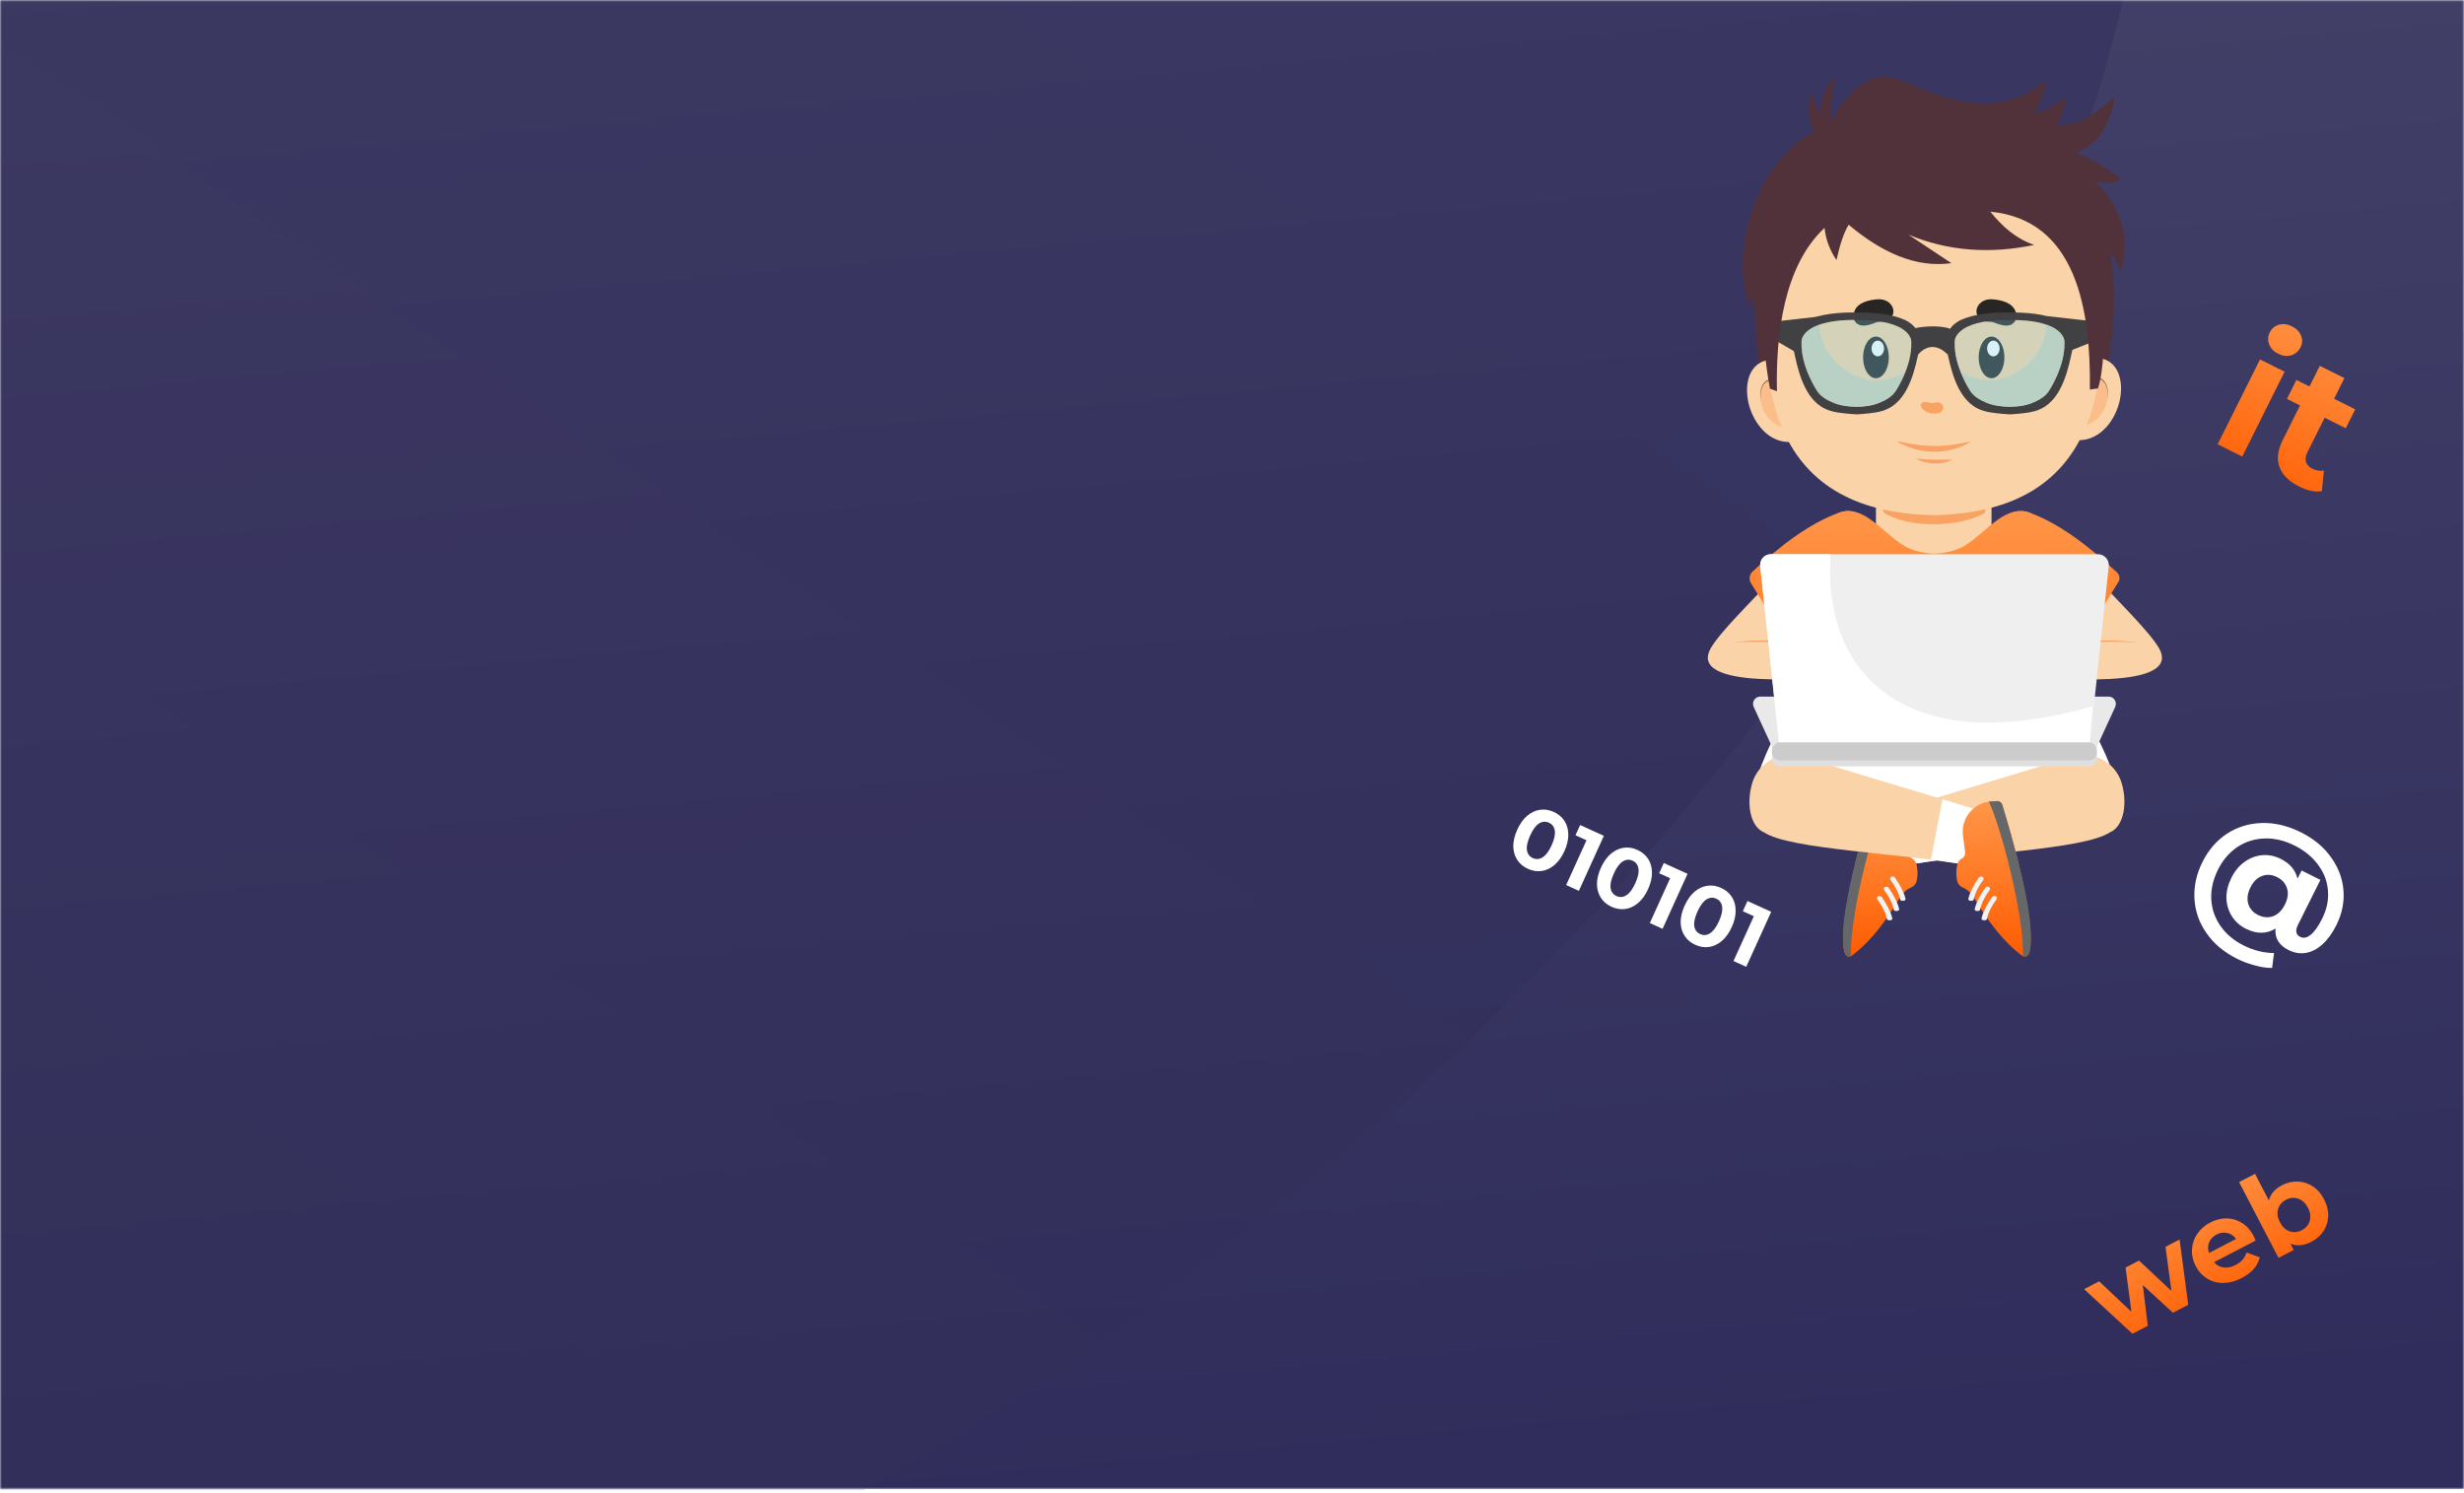 <svg width="685" height="415" viewBox="0 0 685 415" fill="none" xmlns="http://www.w3.org/2000/svg">
<mask id="mask0_34_7497" style="mask-type:alpha" maskUnits="userSpaceOnUse" x="0" y="0" width="685" height="415">
<rect y="0.012" width="685" height="414" fill="url(#paint0_linear_34_7497)"/>
</mask>
<g mask="url(#mask0_34_7497)">
<rect y="0.012" width="685" height="414" fill="url(#paint1_linear_34_7497)"/>
<ellipse opacity="0.46" cx="206.562" cy="127.032" rx="255.82" ry="466.764" transform="rotate(-130.563 206.562 127.032)" fill="url(#paint2_linear_34_7497)"/>
</g>
<g filter="url(#filter0_d_34_7497)">
<path d="M605.932 344.627L608.336 362.78L604.077 364.994L595.712 357.297L597.093 368.625L592.834 370.839L579.385 358.426L583.559 356.257L592.537 364.718L590.913 352.434L594.66 350.486L603.667 358.932L602.014 346.663L605.932 344.627ZM626.539 343.689C626.568 343.746 626.746 344.158 627.073 344.926L615.517 350.933C616.218 351.771 617.098 352.263 618.16 352.408C619.221 352.554 620.329 352.326 621.484 351.726C622.279 351.313 622.92 350.835 623.408 350.293C623.905 349.722 624.285 349.044 624.549 348.257L628.234 349.588C627.652 351.982 625.979 353.898 623.215 355.334C621.493 356.23 619.797 356.691 618.127 356.717C616.448 356.724 614.939 356.318 613.6 355.5C612.261 354.681 611.197 353.515 610.41 352.001C609.633 350.505 609.284 348.979 609.365 347.423C609.455 345.837 609.942 344.394 610.828 343.092C611.723 341.761 612.937 340.697 614.471 339.9C615.966 339.122 617.487 338.741 619.033 338.755C620.579 338.768 622.007 339.204 623.318 340.061C624.639 340.89 625.712 342.099 626.539 343.689ZM616.241 343.235C615.237 343.757 614.543 344.479 614.156 345.401C613.77 346.323 613.757 347.315 614.117 348.378L621.642 344.467C620.988 343.581 620.173 343.03 619.197 342.817C618.21 342.584 617.225 342.724 616.241 343.235ZM634.399 329.541C635.818 328.803 637.278 328.465 638.777 328.527C640.285 328.561 641.68 329.002 642.962 329.85C644.235 330.679 645.28 331.879 646.096 333.45C646.913 335.021 647.3 336.575 647.257 338.112C647.205 339.63 646.764 341.025 645.935 342.298C645.115 343.542 643.995 344.533 642.575 345.271C640.474 346.363 638.53 346.532 636.744 345.777L637.659 347.538L633.428 349.737L622.477 328.669L626.906 326.367L630.758 333.777C631.236 331.967 632.449 330.554 634.399 329.541ZM639.919 342.035C641.055 341.444 641.786 340.584 642.112 339.453C642.446 338.293 642.279 337.069 641.61 335.782C640.941 334.495 640.041 333.665 638.909 333.291C637.786 332.889 636.657 332.983 635.521 333.574C634.385 334.164 633.65 335.039 633.315 336.199C632.99 337.33 633.161 338.539 633.83 339.826C634.5 341.113 635.395 341.958 636.518 342.36C637.65 342.734 638.784 342.625 639.919 342.035Z" fill="url(#paint3_linear_34_7497)"/>
</g>
<path d="M424.769 241.568C423.502 240.993 422.515 240.167 421.809 239.091C421.103 238.014 420.733 236.757 420.701 235.319C420.69 233.873 421.058 232.327 421.805 230.681C422.553 229.035 423.471 227.747 424.561 226.818C425.671 225.882 426.864 225.325 428.139 225.148C429.414 224.972 430.686 225.171 431.953 225.747C433.221 226.322 434.207 227.148 434.914 228.224C435.62 229.301 435.979 230.562 435.99 232.008C436.022 233.446 435.665 234.988 434.917 236.634C434.17 238.28 433.241 239.572 432.13 240.509C431.041 241.437 429.858 241.99 428.583 242.167C427.308 242.343 426.037 242.144 424.769 241.568ZM426.129 238.574C427.061 238.998 427.971 238.928 428.86 238.365C429.763 237.808 430.594 236.692 431.355 235.017C432.116 233.341 432.409 231.981 432.233 230.935C432.073 229.895 431.526 229.164 430.594 228.741C429.676 228.324 428.766 228.394 427.863 228.95C426.974 229.513 426.15 230.633 425.389 232.308C424.629 233.983 424.329 235.341 424.489 236.38C424.664 237.426 425.211 238.158 426.129 238.574ZM445.882 232.388L438.937 247.685L435.396 246.077L441.052 233.621L437.993 232.232L439.283 229.391L445.882 232.388ZM448.031 252.13C446.763 251.555 445.776 250.729 445.07 249.652C444.364 248.576 443.995 247.319 443.962 245.881C443.951 244.435 444.319 242.889 445.067 241.243C445.814 239.596 446.733 238.309 447.822 237.38C448.933 236.444 450.126 235.887 451.401 235.71C452.676 235.534 453.947 235.733 455.214 236.309C456.482 236.884 457.469 237.71 458.175 238.786C458.881 239.863 459.24 241.124 459.251 242.57C459.283 244.008 458.926 245.55 458.178 247.196C457.431 248.842 456.502 250.134 455.391 251.07C454.302 251.999 453.12 252.552 451.845 252.728C450.569 252.905 449.298 252.706 448.031 252.13ZM449.39 249.136C450.322 249.56 451.233 249.49 452.121 248.927C453.024 248.37 453.856 247.254 454.616 245.579C455.377 243.903 455.67 242.543 455.495 241.497C455.334 240.457 454.787 239.726 453.855 239.303C452.937 238.886 452.027 238.956 451.124 239.512C450.236 240.075 449.411 241.195 448.651 242.87C447.89 244.545 447.59 245.903 447.75 246.942C447.926 247.988 448.472 248.72 449.39 249.136ZM469.144 242.95L462.198 258.247L458.658 256.639L464.313 244.183L461.254 242.794L462.544 239.953L469.144 242.95ZM471.292 262.692C470.025 262.117 469.038 261.291 468.331 260.214C467.625 259.138 467.256 257.881 467.224 256.443C467.212 254.997 467.581 253.451 468.328 251.805C469.076 250.158 469.994 248.871 471.083 247.942C472.194 247.006 473.387 246.449 474.662 246.272C475.937 246.096 477.208 246.295 478.476 246.871C479.743 247.446 480.73 248.272 481.436 249.348C482.143 250.425 482.501 251.686 482.512 253.132C482.545 254.57 482.187 256.112 481.44 257.758C480.692 259.404 479.763 260.696 478.653 261.632C477.563 262.561 476.381 263.114 475.106 263.29C473.831 263.467 472.559 263.268 471.292 262.692ZM472.651 259.698C473.584 260.122 474.494 260.052 475.382 259.489C476.285 258.932 477.117 257.816 477.878 256.141C478.638 254.465 478.931 253.105 478.756 252.059C478.595 251.019 478.049 250.288 477.116 249.864C476.199 249.448 475.288 249.518 474.385 250.074C473.497 250.637 472.673 251.756 471.912 253.432C471.151 255.107 470.851 256.465 471.012 257.504C471.187 258.55 471.734 259.281 472.651 259.698ZM492.405 253.511L485.459 268.808L481.919 267.201L487.575 254.745L484.515 253.356L485.805 250.515L492.405 253.511Z" fill="white"/>
<g filter="url(#filter1_d_34_7497)">
<path d="M628.288 99.938L635.127 103.352L623.354 126.939L616.514 123.525L628.288 99.938ZM633.349 98.357C632.092 97.729 631.251 96.853 630.827 95.729C630.403 94.604 630.46 93.501 631 92.42C631.54 91.338 632.387 90.629 633.541 90.292C634.694 89.956 635.9 90.101 637.157 90.728C638.413 91.355 639.261 92.217 639.7 93.312C640.139 94.407 640.096 95.481 639.571 96.534C639.002 97.673 638.133 98.426 636.965 98.792C635.811 99.129 634.606 98.984 633.349 98.357ZM645.483 136.561C644.563 136.722 643.54 136.686 642.415 136.453C641.334 136.206 640.253 135.812 639.171 135.272C636.365 133.871 634.545 132.068 633.711 129.863C632.906 127.672 633.197 125.189 634.583 122.412L639.419 112.723L635.78 110.907L638.406 105.646L642.045 107.462L644.912 101.719L651.751 105.132L648.884 110.876L654.759 113.808L652.133 119.069L646.258 116.137L641.466 125.738C640.97 126.732 640.832 127.63 641.051 128.434C641.315 129.222 641.914 129.85 642.849 130.317C643.931 130.857 644.997 131.024 646.049 130.819L645.483 136.561Z" fill="url(#paint4_linear_34_7497)"/>
</g>
<path d="M639.668 231.414C643.208 233.18 645.985 235.48 648 238.311C650.053 241.131 651.215 244.194 651.487 247.501C651.758 250.809 651.094 254.065 649.493 257.271C648.367 259.529 647.06 261.311 645.574 262.62C644.126 263.916 642.601 264.693 640.999 264.95C639.396 265.208 637.8 264.939 636.21 264.146C634.902 263.493 633.94 262.66 633.324 261.648C632.708 260.635 632.47 259.475 632.61 258.167C630.111 259.708 627.361 259.729 624.36 258.231C622.718 257.411 621.423 256.252 620.473 254.753C619.523 253.253 619.016 251.574 618.951 249.715C618.924 247.844 619.384 245.959 620.331 244.061C621.266 242.188 622.483 240.713 623.982 239.635C625.52 238.545 627.16 237.922 628.904 237.767C630.673 237.625 632.391 237.97 634.058 238.802C636.597 240.069 638.15 241.901 638.716 244.298L639.849 242.028L645.081 244.64L638.859 257.106C638.039 258.747 638.245 259.875 639.476 260.49C640.374 260.938 641.336 260.745 642.361 259.911C643.411 259.09 644.481 257.589 645.569 255.409C646.862 252.818 647.399 250.235 647.179 247.658C646.998 245.068 646.092 242.678 644.463 240.487C642.872 238.283 640.665 236.477 637.844 235.068C635.023 233.66 632.221 233.015 629.439 233.132C626.696 233.236 624.196 234.039 621.941 235.541C619.711 237.055 617.931 239.146 616.599 241.813C615.242 244.532 614.622 247.251 614.739 249.968C614.869 252.66 615.704 255.128 617.244 257.37C618.797 259.651 620.971 261.489 623.767 262.885C626.537 264.268 629.345 264.964 632.191 264.975L631.656 269.129C630.207 269.143 628.611 268.907 626.867 268.421C625.136 267.974 623.488 267.359 621.923 266.578C618.281 264.76 615.446 262.384 613.419 259.45C611.378 256.541 610.261 253.356 610.066 249.895C609.872 246.433 610.613 243.023 612.29 239.663C613.954 236.328 616.222 233.711 619.092 231.812C621.988 229.926 625.225 228.93 628.801 228.825C632.378 228.72 636 229.583 639.668 231.414ZM627.761 254.402C629.172 255.106 630.556 255.22 631.915 254.745C633.287 254.244 634.388 253.16 635.22 251.493C636.04 249.851 636.231 248.345 635.794 246.973C635.358 245.602 634.434 244.564 633.023 243.86C631.587 243.143 630.196 243.041 628.85 243.555C627.517 244.043 626.447 245.095 625.641 246.711C624.821 248.353 624.611 249.865 625.009 251.25C625.407 252.634 626.325 253.685 627.761 254.402Z" fill="white"/>
<path d="M490.915 112.181C488.834 102.734 487.903 92.75 487.616 82.475C487.006 82.995 486.745 83.947 486.38 85.11C480.347 69.133 489.095 44.221 504.258 36.563C502.596 32.676 502.265 28.966 503.762 25.503C504.372 28.006 504.99 30.5 505.904 31.804C506.034 27.433 507.758 23.996 510.221 21C509.368 25.345 508.846 29.601 509.081 33.663C514.025 24.789 519.909 19.555 527.752 21.96C543.864 29.451 556.624 32.227 568.828 22.366C568.332 25.891 567.174 28.931 565.224 31.381C567.983 31.213 571.282 29.328 574.747 26.913L572.083 34.756C577.341 34.853 582.633 31.822 587.96 26.781C586.672 34.571 583.408 40.087 577.289 42.343C582.311 44.82 586.863 47.287 589.483 49.675C587.612 51.253 585.175 51.288 582.372 50.319C589.579 57.545 592.469 65.82 589.483 75.522C588.717 73.337 587.847 71.433 586.689 70.252C588.343 80.466 587.786 91.446 585.801 102.919L569.542 132.881H507.166L490.915 112.181Z" fill="#52323A"/>
<path d="M491.028 162.746C484.012 170.14 475.839 178.3 474.977 181.649C471.6 192.787 513.294 187.791 513.294 187.791V181.111C505.712 178.802 498.496 178.414 490.775 178.705L503.78 179.119L491.028 162.746Z" fill="#FBD3A8"/>
<path d="M511.118 180.981C508.707 180.409 506.278 179.933 503.841 179.563L502.927 179.43C502.622 179.386 502.318 179.333 502.013 179.298L501.09 179.184C500.786 179.148 500.481 179.104 500.168 179.078L499.245 178.981C498.94 178.946 498.636 178.91 498.322 178.893L497.4 178.814C497.095 178.787 496.782 178.761 496.477 178.743L495.554 178.681C495.25 178.664 494.936 178.637 494.632 178.62C494.014 178.593 493.396 178.558 492.786 178.531C492.168 178.514 491.55 178.487 490.932 178.47L489.078 178.443C486.606 178.426 484.134 178.496 481.662 178.611C484.117 178.302 486.598 178.135 489.07 178.082C489.688 178.064 490.306 178.064 490.932 178.064C491.55 178.064 492.168 178.082 492.795 178.091C493.108 178.091 493.413 178.109 493.726 178.126L494.658 178.17C494.971 178.179 495.276 178.205 495.589 178.223L496.521 178.285C496.834 178.302 497.139 178.338 497.443 178.364L498.366 178.452C498.679 178.479 498.984 178.514 499.289 178.549L500.211 178.655C500.516 178.69 500.829 178.734 501.134 178.778L502.057 178.91C502.675 178.999 503.284 179.113 503.893 179.219C506.339 179.651 508.759 180.223 511.118 180.981Z" fill="#F8A364"/>
<path d="M584.783 162.746C591.799 170.14 599.973 178.3 600.834 181.649C604.212 192.787 562.518 187.791 562.518 187.791V181.111C570.099 178.802 577.315 178.414 585.036 178.705L572.032 179.119L584.783 162.746Z" fill="#FBD3A8"/>
<path d="M564.686 180.981C567.097 180.409 569.525 179.933 571.962 179.563L572.876 179.43C573.181 179.386 573.486 179.333 573.79 179.298L574.713 179.184C575.018 179.148 575.322 179.104 575.636 179.078L576.558 178.981C576.863 178.946 577.168 178.91 577.481 178.893L578.404 178.814C578.708 178.787 579.022 178.761 579.326 178.743L580.249 178.681C580.554 178.664 580.867 178.637 581.172 178.62C581.79 178.593 582.408 178.558 583.017 178.531C583.635 178.514 584.253 178.487 584.871 178.47L586.725 178.443C589.197 178.426 591.669 178.496 594.141 178.611C591.687 178.302 589.206 178.135 586.734 178.082C586.116 178.064 585.498 178.064 584.871 178.064C584.253 178.064 583.635 178.082 583.008 178.091C582.695 178.091 582.39 178.109 582.077 178.126L581.146 178.17C580.832 178.179 580.528 178.205 580.214 178.223L579.283 178.285C578.969 178.302 578.665 178.338 578.36 178.364L577.438 178.452C577.124 178.479 576.819 178.514 576.515 178.549L575.592 178.655C575.288 178.69 574.974 178.734 574.67 178.778L573.747 178.91C573.129 178.999 572.52 179.113 571.91 179.219C569.464 179.651 567.044 180.223 564.686 180.981Z" fill="#F8A364"/>
<path d="M553.648 135.076H521.52V161.725H553.648V135.076Z" fill="#FBD3A8"/>
<path d="M564.385 142.604C557.56 140.096 552.622 147.597 546.5 151.522C544.418 152.856 541.585 153.75 537.736 153.949C533.882 153.75 531.047 152.854 528.964 151.517C522.85 147.589 517.918 140.091 511.096 142.595C503.257 145.472 495.278 151.374 487.224 158.911C486.319 159.757 486.145 161.14 486.798 162.198L492.65 171.602C493.988 173.751 496.701 174.591 499.019 173.575V173.575C502.384 172.1 506.157 174.565 506.157 178.239V207.994C506.157 216.278 512.872 222.994 521.157 222.994H554.316C562.6 222.994 569.316 216.278 569.316 207.994V178.241C569.316 174.566 573.089 172.1 576.454 173.576V173.576C578.772 174.592 581.485 173.752 582.823 171.603L588.901 161.845C589.432 160.999 589.284 159.889 588.561 159.202C580.402 151.531 572.321 145.52 564.385 142.604Z" fill="url(#paint5_linear_34_7497)"/>
<path d="M551.828 142.611C544.047 147.017 529.649 146.638 523.609 142.461L523.321 140.514H552.133L551.828 142.611Z" fill="#F8A364"/>
<path d="M497.304 122.89C489.035 122.89 483.76 111.742 486.327 104.551C486.945 102.815 488.173 101.335 489.853 100.603C492.847 99.308 495.545 100.903 497.304 102.101V122.89Z" fill="#FBD3A8"/>
<path d="M496.982 118.915C487.764 118.501 485.875 101.731 497.086 105.767Z" fill="#FBBD89"/>
<path d="M497.382 106.059C496.381 105.724 495.345 105.46 494.3 105.398C493.778 105.363 493.247 105.38 492.734 105.468C492.22 105.557 491.724 105.733 491.271 106.006C490.827 106.279 490.444 106.658 490.157 107.099C489.87 107.539 489.687 108.05 489.565 108.57C489.452 109.09 489.4 109.637 489.4 110.174C489.4 110.712 489.443 111.249 489.513 111.787C489.348 110.721 489.261 109.619 489.469 108.544C489.574 108.006 489.748 107.478 490.035 107.011C490.322 106.544 490.705 106.121 491.167 105.821C491.628 105.521 492.15 105.319 492.69 105.204C493.23 105.089 493.778 105.063 494.318 105.072C495.406 105.107 496.476 105.345 497.512 105.653L497.382 106.059Z" fill="#603813"/>
<path d="M578.037 122.37C586.306 122.37 591.581 111.222 589.013 104.032C588.395 102.296 587.168 100.815 585.488 100.084C582.494 98.788 579.795 100.383 578.037 101.582V122.37Z" fill="#FBD3A8"/>
<path d="M578.246 105.248C589.457 101.212 587.569 117.981 578.351 118.396Z" fill="#FBBD89"/>
<path d="M577.828 105.141C578.864 104.832 579.935 104.594 581.023 104.559C581.562 104.541 582.111 104.577 582.65 104.691C583.181 104.806 583.712 105 584.174 105.308C584.635 105.608 585.018 106.022 585.305 106.498C585.592 106.965 585.767 107.502 585.871 108.031C586.08 109.106 585.993 110.208 585.827 111.274C585.897 110.736 585.941 110.199 585.941 109.661C585.941 109.124 585.888 108.586 585.775 108.057C585.653 107.538 585.471 107.026 585.183 106.586C584.896 106.145 584.522 105.766 584.069 105.493C583.625 105.22 583.12 105.052 582.607 104.956C582.093 104.859 581.562 104.85 581.04 104.885C579.987 104.956 578.96 105.211 577.959 105.546L577.828 105.141Z" fill="#603813"/>
<path d="M579.735 54.699C551.915 37.057 523.783 39.762 495.45 54.699C484.012 107.441 492.229 142.126 537.013 143.219H538.171C582.955 142.126 591.172 107.441 579.735 54.699Z" fill="#FBD3A8"/>
<path d="M521.519 105.159C523.495 105.159 525.096 102.567 525.096 99.37C525.096 96.172 523.495 93.58 521.519 93.58C519.543 93.58 517.941 96.172 517.941 99.37C517.941 102.567 519.543 105.159 521.519 105.159Z" fill="#282525"/>
<path d="M522.033 99.078C522.994 99.078 523.774 98.1 523.774 96.892C523.774 95.686 522.994 94.707 522.033 94.707C521.071 94.707 520.292 95.686 520.292 96.892C520.292 98.1 521.071 99.078 522.033 99.078Z" fill="white"/>
<path d="M553.656 105.159C555.631 105.159 557.233 102.567 557.233 99.37C557.233 96.172 555.631 93.58 553.656 93.58C551.68 93.58 550.078 96.172 550.078 99.37C550.078 102.567 551.68 105.159 553.656 105.159Z" fill="#282525"/>
<path d="M554.161 99.078C555.122 99.078 555.902 98.1 555.902 96.892C555.902 95.686 555.122 94.707 554.161 94.707C553.199 94.707 552.42 95.686 552.42 96.892C552.42 98.1 553.199 99.078 554.161 99.078Z" fill="white"/>
<path d="M537.03 112.074C537.204 112.109 537.37 112.065 537.544 112.021C540.651 111.096 541.104 114.63 538.597 114.947C536.212 115.167 534.95 114.348 534.184 113.308C533.766 112.735 534.088 111.88 534.793 111.792C535.42 111.704 536.238 111.916 537.03 112.074Z" fill="#F8A364"/>
<path d="M553.029 89.456C549.591 89.517 548.285 86.178 550.679 84.142C551.68 83.296 553.047 83.102 554.344 83.243C557.912 83.631 560.132 84.909 560.524 87.385C560.663 88.275 560.411 89.218 559.758 89.826C558.496 90.989 556.546 90.549 554.413 89.694C553.978 89.517 553.499 89.447 553.029 89.456Z" fill="#282525"/>
<path d="M522.808 89.456C526.246 89.517 527.552 86.178 525.158 84.142C524.157 83.296 522.791 83.102 521.494 83.243C517.925 83.631 515.705 84.909 515.313 87.385C515.174 88.275 515.427 89.218 516.079 89.826C517.342 90.989 519.291 90.549 521.424 89.694C521.859 89.517 522.329 89.447 522.808 89.456Z" fill="#282525"/>
<path d="M527.107 122.6C528.892 122.952 530.624 123.322 532.356 123.578C534.088 123.825 535.821 123.983 537.553 124.001C539.285 124.018 541.008 123.904 542.749 123.675C544.481 123.437 546.214 123.084 547.989 122.714C546.457 123.701 544.76 124.424 542.993 124.9C541.226 125.393 539.381 125.622 537.535 125.605C535.69 125.578 533.853 125.314 532.095 124.794C530.337 124.292 528.648 123.569 527.107 122.6Z" fill="#F8A364"/>
<path d="M532.644 127.527C533.531 127.554 534.376 127.624 535.22 127.686C536.064 127.739 536.9 127.774 537.727 127.801C538.563 127.818 539.398 127.827 540.243 127.818C541.087 127.809 541.94 127.783 542.819 127.801C542.036 128.215 541.191 128.479 540.321 128.647C539.459 128.814 538.571 128.893 537.692 128.867C536.813 128.84 535.934 128.717 535.081 128.506C534.236 128.294 533.41 127.986 532.644 127.527Z" fill="#F8A364"/>
<path d="M567.31 147.985C567.074 145.257 566.426 143.292 563.84 142.394V142.394C560.07 141.084 555.701 143.923 554.203 147.622C551.783 153.601 546.635 157.528 538.18 157.645C538.154 157.645 538.119 157.645 538.093 157.645C537.997 157.645 537.893 157.645 537.788 157.645C537.684 157.645 537.588 157.645 537.484 157.645C537.458 157.645 537.423 157.645 537.397 157.645C528.935 157.521 523.79 153.597 521.372 147.62C519.877 143.924 515.51 141.09 511.742 142.396V142.396C509.156 143.293 508.503 145.258 508.267 147.986C506.762 165.39 507.141 186.365 508.408 209.013C508.849 216.889 515.405 222.998 523.293 222.998H536.378H539.207H552.289C560.178 222.998 566.735 216.886 567.174 209.009C568.436 186.362 568.815 165.388 567.31 147.985Z" fill="url(#paint6_linear_34_7497)"/>
<path d="M576.601 193.562H499.306C494.223 202.155 490.027 210.597 487.694 218.713C519.7 237.43 553.256 236.902 588.213 218.713C587.116 211.989 582.329 203.062 576.601 193.562Z" fill="white"/>
<path d="M522.721 226.522L576.183 210.378C581.954 208.633 588.082 211.894 589.832 217.728C591.494 223.297 590.476 229.792 586.55 231.431C579.099 236.286 548.738 237.071 527.691 240.86L522.721 226.522Z" fill="#FBD3A8"/>
<path d="M536.935 222.221L540.13 238.964L527.682 240.85L522.721 226.521L536.935 222.221Z" fill="white"/>
<g filter="url(#filter2_d_34_7497)">
<path d="M523.39 222.814C528.249 223.123 531.841 227.467 531.231 232.298L530.637 236.998C530.551 237.682 530.9 238.347 531.512 238.665V238.665C532.165 239.009 532.643 239.626 532.809 240.357C533.157 241.935 533.174 243.468 532.835 244.948C532.652 245.75 532.112 246.411 531.364 246.728V246.728C530.027 247.294 528.921 248.292 528.186 249.544C524.288 256.177 519.961 261.861 514.808 265.719C514.164 266.204 513.241 265.939 512.937 265.19C510.882 260.238 514.982 240.868 520.266 223.808C520.475 223.12 521.119 222.68 521.824 222.715L523.39 222.814Z" fill="url(#paint7_linear_34_7497)"/>
</g>
<path d="M524.044 222.873L521.833 222.732C521.154 222.6 520.457 223.173 520.327 223.622C514.364 243.212 510.822 259.515 512.946 265.208C513.372 265.992 513.912 266.142 514.521 265.886C514.33 253.725 520.832 229.553 524.044 222.873Z" fill="#666768"/>
<path d="M526.063 255.278C526.106 255.454 526.045 255.648 525.889 255.745C525.506 255.974 524.714 255.939 524.583 255.569C524.209 253.709 523.26 251.885 521.928 250.079C521.667 249.726 521.867 249.206 522.302 249.136C522.668 249.083 523.068 249.224 523.234 249.576C524.539 251.462 525.575 253.366 526.063 255.278Z" fill="#F1F2F2"/>
<path d="M527.97 252.694C528.013 252.87 527.953 253.064 527.796 253.161C527.413 253.39 526.621 253.355 526.49 252.985C526.116 251.125 525.167 249.301 523.835 247.495C523.574 247.142 523.774 246.622 524.21 246.552C524.575 246.499 524.976 246.64 525.141 246.992C526.455 248.878 527.483 250.773 527.97 252.694Z" fill="#F1F2F2"/>
<path d="M529.737 249.858C529.78 250.034 529.719 250.228 529.562 250.325C529.179 250.554 528.387 250.519 528.257 250.149C527.883 248.289 526.934 246.465 525.602 244.659C525.341 244.306 525.541 243.786 525.976 243.716C526.342 243.663 526.742 243.804 526.908 244.156C528.213 246.042 529.249 247.946 529.737 249.858Z" fill="#F1F2F2"/>
<path d="M554.23 226.522L500.768 210.378C494.997 208.633 488.869 211.894 487.119 217.728C485.457 223.297 486.475 229.792 490.401 231.431C497.852 236.286 528.213 237.071 549.26 240.86L554.23 226.522Z" fill="#FBD3A8"/>
<path d="M540.007 222.221L536.812 238.964L549.26 240.85L554.23 226.521L540.007 222.221Z" fill="white"/>
<g filter="url(#filter3_d_34_7497)">
<path d="M553.552 222.814C548.693 223.123 545.102 227.467 545.712 232.298L546.305 236.998C546.391 237.682 546.042 238.347 545.43 238.665V238.665C544.778 239.009 544.299 239.626 544.133 240.357C543.785 241.935 543.768 243.468 544.107 244.948C544.29 245.75 544.83 246.411 545.578 246.728V246.728C546.916 247.294 548.021 248.292 548.756 249.544C552.654 256.177 556.981 261.861 562.134 265.719C562.778 266.204 563.701 265.939 564.006 265.19C566.06 260.238 561.96 240.868 556.677 223.808C556.468 223.12 555.824 222.68 555.118 222.715L553.552 222.814Z" fill="url(#paint8_linear_34_7497)"/>
</g>
<path d="M552.898 222.873L555.109 222.732C555.788 222.6 556.485 223.173 556.615 223.622C562.578 243.212 566.12 259.515 563.997 265.208C563.57 265.992 563.03 266.142 562.421 265.886C562.613 253.725 556.119 229.553 552.898 222.873Z" fill="#666768"/>
<path d="M550.879 255.278C550.835 255.454 550.896 255.648 551.053 255.745C551.436 255.974 552.228 255.939 552.359 255.569C552.733 253.709 553.682 251.885 555.014 250.079C555.275 249.726 555.074 249.206 554.639 249.136C554.274 249.083 553.873 249.224 553.708 249.576C552.402 251.462 551.366 253.366 550.879 255.278Z" fill="#F1F2F2"/>
<path d="M548.973 252.694C548.929 252.87 548.99 253.064 549.147 253.161C549.53 253.39 550.322 253.355 550.452 252.985C550.827 251.125 551.775 249.301 553.107 247.495C553.368 247.142 553.168 246.622 552.733 246.552C552.367 246.499 551.967 246.64 551.802 246.992C550.496 248.878 549.46 250.773 548.973 252.694Z" fill="#F1F2F2"/>
<path d="M547.206 249.858C547.163 250.034 547.223 250.228 547.38 250.325C547.763 250.554 548.555 250.519 548.686 250.149C549.06 248.289 550.009 246.465 551.341 244.659C551.602 244.306 551.402 243.786 550.966 243.716C550.601 243.663 550.2 243.804 550.035 244.156C548.729 246.042 547.694 247.946 547.206 249.858Z" fill="#F1F2F2"/>
<path d="M580.71 213.09H494.867C493.613 213.09 492.604 212.068 492.604 210.799V210.35C492.604 209.081 493.613 208.059 494.867 208.059H580.71C581.963 208.059 582.973 209.081 582.973 210.35V210.799C582.973 212.059 581.963 213.09 580.71 213.09Z" fill="#DFDFDF"/>
<path d="M586.219 193.678H539.694H535.873H489.348C487.886 193.678 486.919 195.22 487.537 196.559L493.622 209.787H535.873H539.694H581.946L588.03 196.559C588.648 195.211 587.682 193.678 586.219 193.678Z" fill="#E9E9E9"/>
<path d="M583.26 154.094H492.316C490.54 154.094 489.156 155.654 489.348 157.442L494.701 207.77H580.883L586.237 157.442C586.419 155.654 585.035 154.094 583.26 154.094Z" fill="#EFEFEF"/>
<path d="M508.899 154.094H492.308C489.888 154.261 489.322 156.138 489.322 157.187L494.693 207.778H580.875L581.772 196.349C529.267 211.418 506.618 187.008 508.899 154.094Z" fill="white"/>
<path d="M580.71 211.419H494.867C493.613 211.419 492.604 210.396 492.604 209.127V208.678C492.604 207.409 493.613 206.387 494.867 206.387H580.71C581.963 206.387 582.973 207.409 582.973 208.678V209.127C582.973 210.388 581.963 211.419 580.71 211.419Z" fill="#CCCCCC"/>
<path d="M572.319 89.028C568.567 87.292 563.449 86.825 558.661 86.895V86.878C553.865 86.807 548.764 87.274 545.004 89.01C543.098 89.989 540.086 92.253 541.244 97.453C542.219 101.832 543.785 110.618 549.835 113.597C552.063 114.698 554.562 114.848 556.981 115.086C557.538 115.139 558.104 115.174 558.661 115.201V115.218C559.218 115.192 559.784 115.157 560.35 115.104C562.779 114.866 565.268 114.716 567.496 113.614C573.546 110.636 575.104 101.85 576.079 97.47C577.237 92.271 574.225 90.006 572.319 89.028ZM569.577 108.724C568.523 110.38 566.635 111.341 564.981 112.028C563.031 112.83 560.811 113.095 558.661 113.13V113.112C556.511 113.077 554.292 112.813 552.342 112.011C550.688 111.323 548.799 110.372 547.746 108.706C547.746 108.706 543.202 101.991 543.411 95.232C543.307 93.179 545.309 91.601 547.093 90.782C550.279 89.31 554.596 88.913 558.67 88.966V88.984C562.744 88.931 567.061 89.337 570.247 90.808C572.031 91.628 574.025 93.205 573.92 95.258C574.12 102.009 569.577 108.724 569.577 108.724Z" fill="#414042"/>
<path d="M529.745 89.028C525.994 87.292 520.884 86.825 516.088 86.895V86.878C511.292 86.807 506.182 87.274 502.431 89.01C500.525 89.989 497.513 92.253 498.671 97.453C499.645 101.832 501.212 110.618 507.253 113.597C509.481 114.698 511.971 114.848 514.399 115.086C514.957 115.139 515.522 115.174 516.079 115.201V115.218C516.636 115.192 517.202 115.157 517.759 115.104C520.188 114.866 522.677 114.716 524.906 113.614C530.947 110.636 532.513 101.85 533.488 97.47C534.663 92.271 531.652 90.006 529.745 89.028ZM527.003 108.724C525.95 110.38 524.061 111.341 522.408 112.028C520.458 112.83 518.238 113.095 516.088 113.13V113.112C513.938 113.077 511.718 112.813 509.769 112.011C508.115 111.323 506.226 110.372 505.173 108.706C505.173 108.706 500.638 101.991 500.838 95.232C500.734 93.179 502.736 91.601 504.511 90.782C507.697 89.31 512.023 88.913 516.088 88.966V88.984C520.153 88.931 524.479 89.337 527.665 90.808C529.449 91.628 531.443 93.205 531.347 95.258C531.547 102.009 527.003 108.724 527.003 108.724Z" fill="#414042"/>
<path d="M575.461 97.53L582.39 94.799L582.973 89.458L568.985 87.881L574.53 92.71L575.461 97.53Z" fill="#414042"/>
<path d="M498.827 97.706L493.03 94.322L493.23 89.414L505.304 88.057L499.759 92.886L498.827 97.706Z" fill="#414042"/>
<path d="M533.262 98.58C533.262 98.58 536.761 93.839 541.487 98.58L542.14 91.398C542.14 91.398 538.502 89.918 531.547 91.398L533.262 98.58Z" fill="#414042"/>
<path opacity="0.3" d="M500.829 95.257C500.724 93.204 502.726 91.627 504.502 90.807C507.688 89.335 512.014 88.93 516.079 88.983V88.965C520.144 88.912 524.47 89.318 527.656 90.781C529.44 91.6 531.433 93.178 531.329 95.231C531.538 101.99 526.994 108.705 526.994 108.705C525.941 110.362 524.052 111.322 522.398 112.01C520.448 112.812 518.229 113.076 516.079 113.111V113.129C513.92 113.094 511.709 112.829 509.759 112.027C508.106 111.34 506.217 110.379 505.164 108.723C505.164 108.723 500.629 102.008 500.829 95.257Z" fill="#79CFE1"/>
<path opacity="0.3" d="M516.496 104.702C510.508 102.314 506.303 97.053 505.781 90.461C505.781 90.4 505.772 90.338 505.772 90.285C505.337 90.435 504.911 90.611 504.51 90.796C502.735 91.616 500.733 93.193 500.837 95.246C500.628 102.006 505.172 108.712 505.172 108.712C506.225 110.368 508.114 111.329 509.768 112.016C511.718 112.818 513.937 113.083 516.087 113.118V113.1C518.237 113.065 520.457 112.801 522.407 111.999C524.06 111.311 525.949 110.36 527.003 108.694C527.003 108.694 528.43 106.579 529.657 103.53C525.566 105.733 520.831 106.438 516.496 104.702Z" fill="#79CFE1"/>
<path opacity="0.3" d="M569.577 108.723C568.524 110.379 566.635 111.34 564.981 112.027C563.031 112.829 560.811 113.094 558.661 113.129V113.111C556.511 113.076 554.292 112.812 552.342 112.01C550.688 111.322 548.799 110.371 547.746 108.705C547.746 108.705 543.202 101.99 543.411 95.231C543.307 93.178 545.309 91.6 547.093 90.781C550.279 89.309 554.596 88.913 558.67 88.966V88.983C562.744 88.93 567.061 89.336 570.247 90.807C572.031 91.627 574.025 93.204 573.92 95.257C574.12 102.008 569.577 108.723 569.577 108.723Z" fill="#79CFE1"/>
<path opacity="0.3" d="M558.243 104.702C564.232 102.314 568.436 97.053 568.958 90.461C568.967 90.4 568.967 90.338 568.967 90.285C569.402 90.435 569.829 90.611 570.229 90.796C572.013 91.616 574.007 93.193 573.902 95.246C574.111 102.006 569.568 108.712 569.568 108.712C568.514 110.368 566.625 111.329 564.972 112.016C563.022 112.818 560.802 113.083 558.652 113.118V113.1C556.502 113.065 554.283 112.801 552.333 111.999C550.679 111.311 548.79 110.36 547.737 108.694C547.737 108.694 546.309 106.579 545.082 103.53C549.182 105.733 553.908 106.438 558.243 104.702Z" fill="#79CFE1"/>
<path d="M493.996 108.79C493.639 93.192 495.902 73.885 507.235 63.354C507.566 66.897 508.985 70.051 510.543 72.29C511.509 68.077 512.528 64.755 513.938 62.49C523.13 70.201 532.583 74.537 542.497 73.171L530.537 65.231C541.487 69.822 553.168 70.677 565.529 68.095C560.602 66.447 556.702 63.072 553.308 58.851C577.21 61.133 581.266 86.046 580.997 108.314L583.251 107.988C586.524 97.502 584.278 73.488 582.372 50.329L537.109 32.123L491.228 54.163C489.6 75.118 489.295 94.012 492.063 108.077L493.996 108.79Z" fill="#52323A"/>
<defs>
<filter id="filter0_d_34_7497" x="554.374" y="298.02" width="117.811" height="97.909" filterUnits="userSpaceOnUse" color-interpolation-filters="sRGB">
<feFlood flood-opacity="0" result="BackgroundImageFix"/>
<feColorMatrix in="SourceAlpha" type="matrix" values="0 0 0 0 0 0 0 0 0 0 0 0 0 0 0 0 0 0 127 0" result="hardAlpha"/>
<feOffset/>
<feGaussianBlur stdDeviation="11"/>
<feComposite in2="hardAlpha" operator="out"/>
<feColorMatrix type="matrix" values="0 0 0 0 1 0 0 0 0 0.42 0 0 0 0 0 0 0 0 0.4 0"/>
<feBlend mode="normal" in2="BackgroundImageFix" result="effect1_dropShadow_34_7497"/>
<feBlend mode="normal" in="SourceGraphic" in2="effect1_dropShadow_34_7497" result="shape"/>
</filter>
<filter id="filter1_d_34_7497" x="593.506" y="66.606" width="90.63" height="93.446" filterUnits="userSpaceOnUse" color-interpolation-filters="sRGB">
<feFlood flood-opacity="0" result="BackgroundImageFix"/>
<feColorMatrix in="SourceAlpha" type="matrix" values="0 0 0 0 0 0 0 0 0 0 0 0 0 0 0 0 0 0 127 0" result="hardAlpha"/>
<feOffset/>
<feGaussianBlur stdDeviation="11"/>
<feComposite in2="hardAlpha" operator="out"/>
<feColorMatrix type="matrix" values="0 0 0 0 1 0 0 0 0 0.42 0 0 0 0 0 0 0 0 0.4 0"/>
<feBlend mode="normal" in2="BackgroundImageFix" result="effect1_dropShadow_34_7497"/>
<feBlend mode="normal" in="SourceGraphic" in2="effect1_dropShadow_34_7497" result="shape"/>
</filter>
<filter id="filter2_d_34_7497" x="490.396" y="200.713" width="64.684" height="87.251" filterUnits="userSpaceOnUse" color-interpolation-filters="sRGB">
<feFlood flood-opacity="0" result="BackgroundImageFix"/>
<feColorMatrix in="SourceAlpha" type="matrix" values="0 0 0 0 0 0 0 0 0 0 0 0 0 0 0 0 0 0 127 0" result="hardAlpha"/>
<feOffset/>
<feGaussianBlur stdDeviation="11"/>
<feComposite in2="hardAlpha" operator="out"/>
<feColorMatrix type="matrix" values="0 0 0 0 1 0 0 0 0 0.42 0 0 0 0 0 0 0 0 0.4 0"/>
<feBlend mode="normal" in2="BackgroundImageFix" result="effect1_dropShadow_34_7497"/>
<feBlend mode="normal" in="SourceGraphic" in2="effect1_dropShadow_34_7497" result="shape"/>
</filter>
<filter id="filter3_d_34_7497" x="521.862" y="200.713" width="64.684" height="87.251" filterUnits="userSpaceOnUse" color-interpolation-filters="sRGB">
<feFlood flood-opacity="0" result="BackgroundImageFix"/>
<feColorMatrix in="SourceAlpha" type="matrix" values="0 0 0 0 0 0 0 0 0 0 0 0 0 0 0 0 0 0 127 0" result="hardAlpha"/>
<feOffset/>
<feGaussianBlur stdDeviation="11"/>
<feComposite in2="hardAlpha" operator="out"/>
<feColorMatrix type="matrix" values="0 0 0 0 1 0 0 0 0 0.42 0 0 0 0 0 0 0 0 0.4 0"/>
<feBlend mode="normal" in2="BackgroundImageFix" result="effect1_dropShadow_34_7497"/>
<feBlend mode="normal" in="SourceGraphic" in2="effect1_dropShadow_34_7497" result="shape"/>
</filter>
<linearGradient id="paint0_linear_34_7497" x1="300" y1="-56.5" x2="342.5" y2="414.012" gradientUnits="userSpaceOnUse">
<stop stop-color="#454369"/>
<stop offset="1" stop-color="#302D5C"/>
</linearGradient>
<linearGradient id="paint1_linear_34_7497" x1="300" y1="-56.5" x2="342.5" y2="414.012" gradientUnits="userSpaceOnUse">
<stop stop-color="#454369"/>
<stop offset="1" stop-color="#302D5C"/>
</linearGradient>
<linearGradient id="paint2_linear_34_7497" x1="174.817" y1="-467.16" x2="446.304" y2="528.42" gradientUnits="userSpaceOnUse">
<stop stop-color="#323056"/>
<stop offset="1" stop-color="#302D5C"/>
</linearGradient>
<linearGradient id="paint3_linear_34_7497" x1="603.054" y1="330.588" x2="621.042" y2="365.192" gradientUnits="userSpaceOnUse">
<stop stop-color="#FF9649"/>
<stop offset="1" stop-color="#FF5C00"/>
</linearGradient>
<linearGradient id="paint4_linear_34_7497" x1="650.37" y1="86.776" x2="623.573" y2="140.46" gradientUnits="userSpaceOnUse">
<stop stop-color="#FF9649"/>
<stop offset="1" stop-color="#FF5C00"/>
</linearGradient>
<linearGradient id="paint5_linear_34_7497" x1="534.775" y1="140.672" x2="534.775" y2="222.994" gradientUnits="userSpaceOnUse">
<stop stop-color="#FF9649"/>
<stop offset="1" stop-color="#FF5C00"/>
</linearGradient>
<linearGradient id="paint6_linear_34_7497" x1="535.987" y1="140.717" x2="535.987" y2="222.998" gradientUnits="userSpaceOnUse">
<stop stop-color="#FF9649"/>
<stop offset="1" stop-color="#FF5C00"/>
</linearGradient>
<linearGradient id="paint7_linear_34_7497" x1="522.127" y1="222.713" x2="522.127" y2="265.964" gradientUnits="userSpaceOnUse">
<stop stop-color="#FF9649"/>
<stop offset="1" stop-color="#FF5C00"/>
</linearGradient>
<linearGradient id="paint8_linear_34_7497" x1="553.593" y1="222.713" x2="553.593" y2="265.964" gradientUnits="userSpaceOnUse">
<stop stop-color="#FF9649"/>
<stop offset="1" stop-color="#FF5C00"/>
</linearGradient>
</defs>
</svg>
